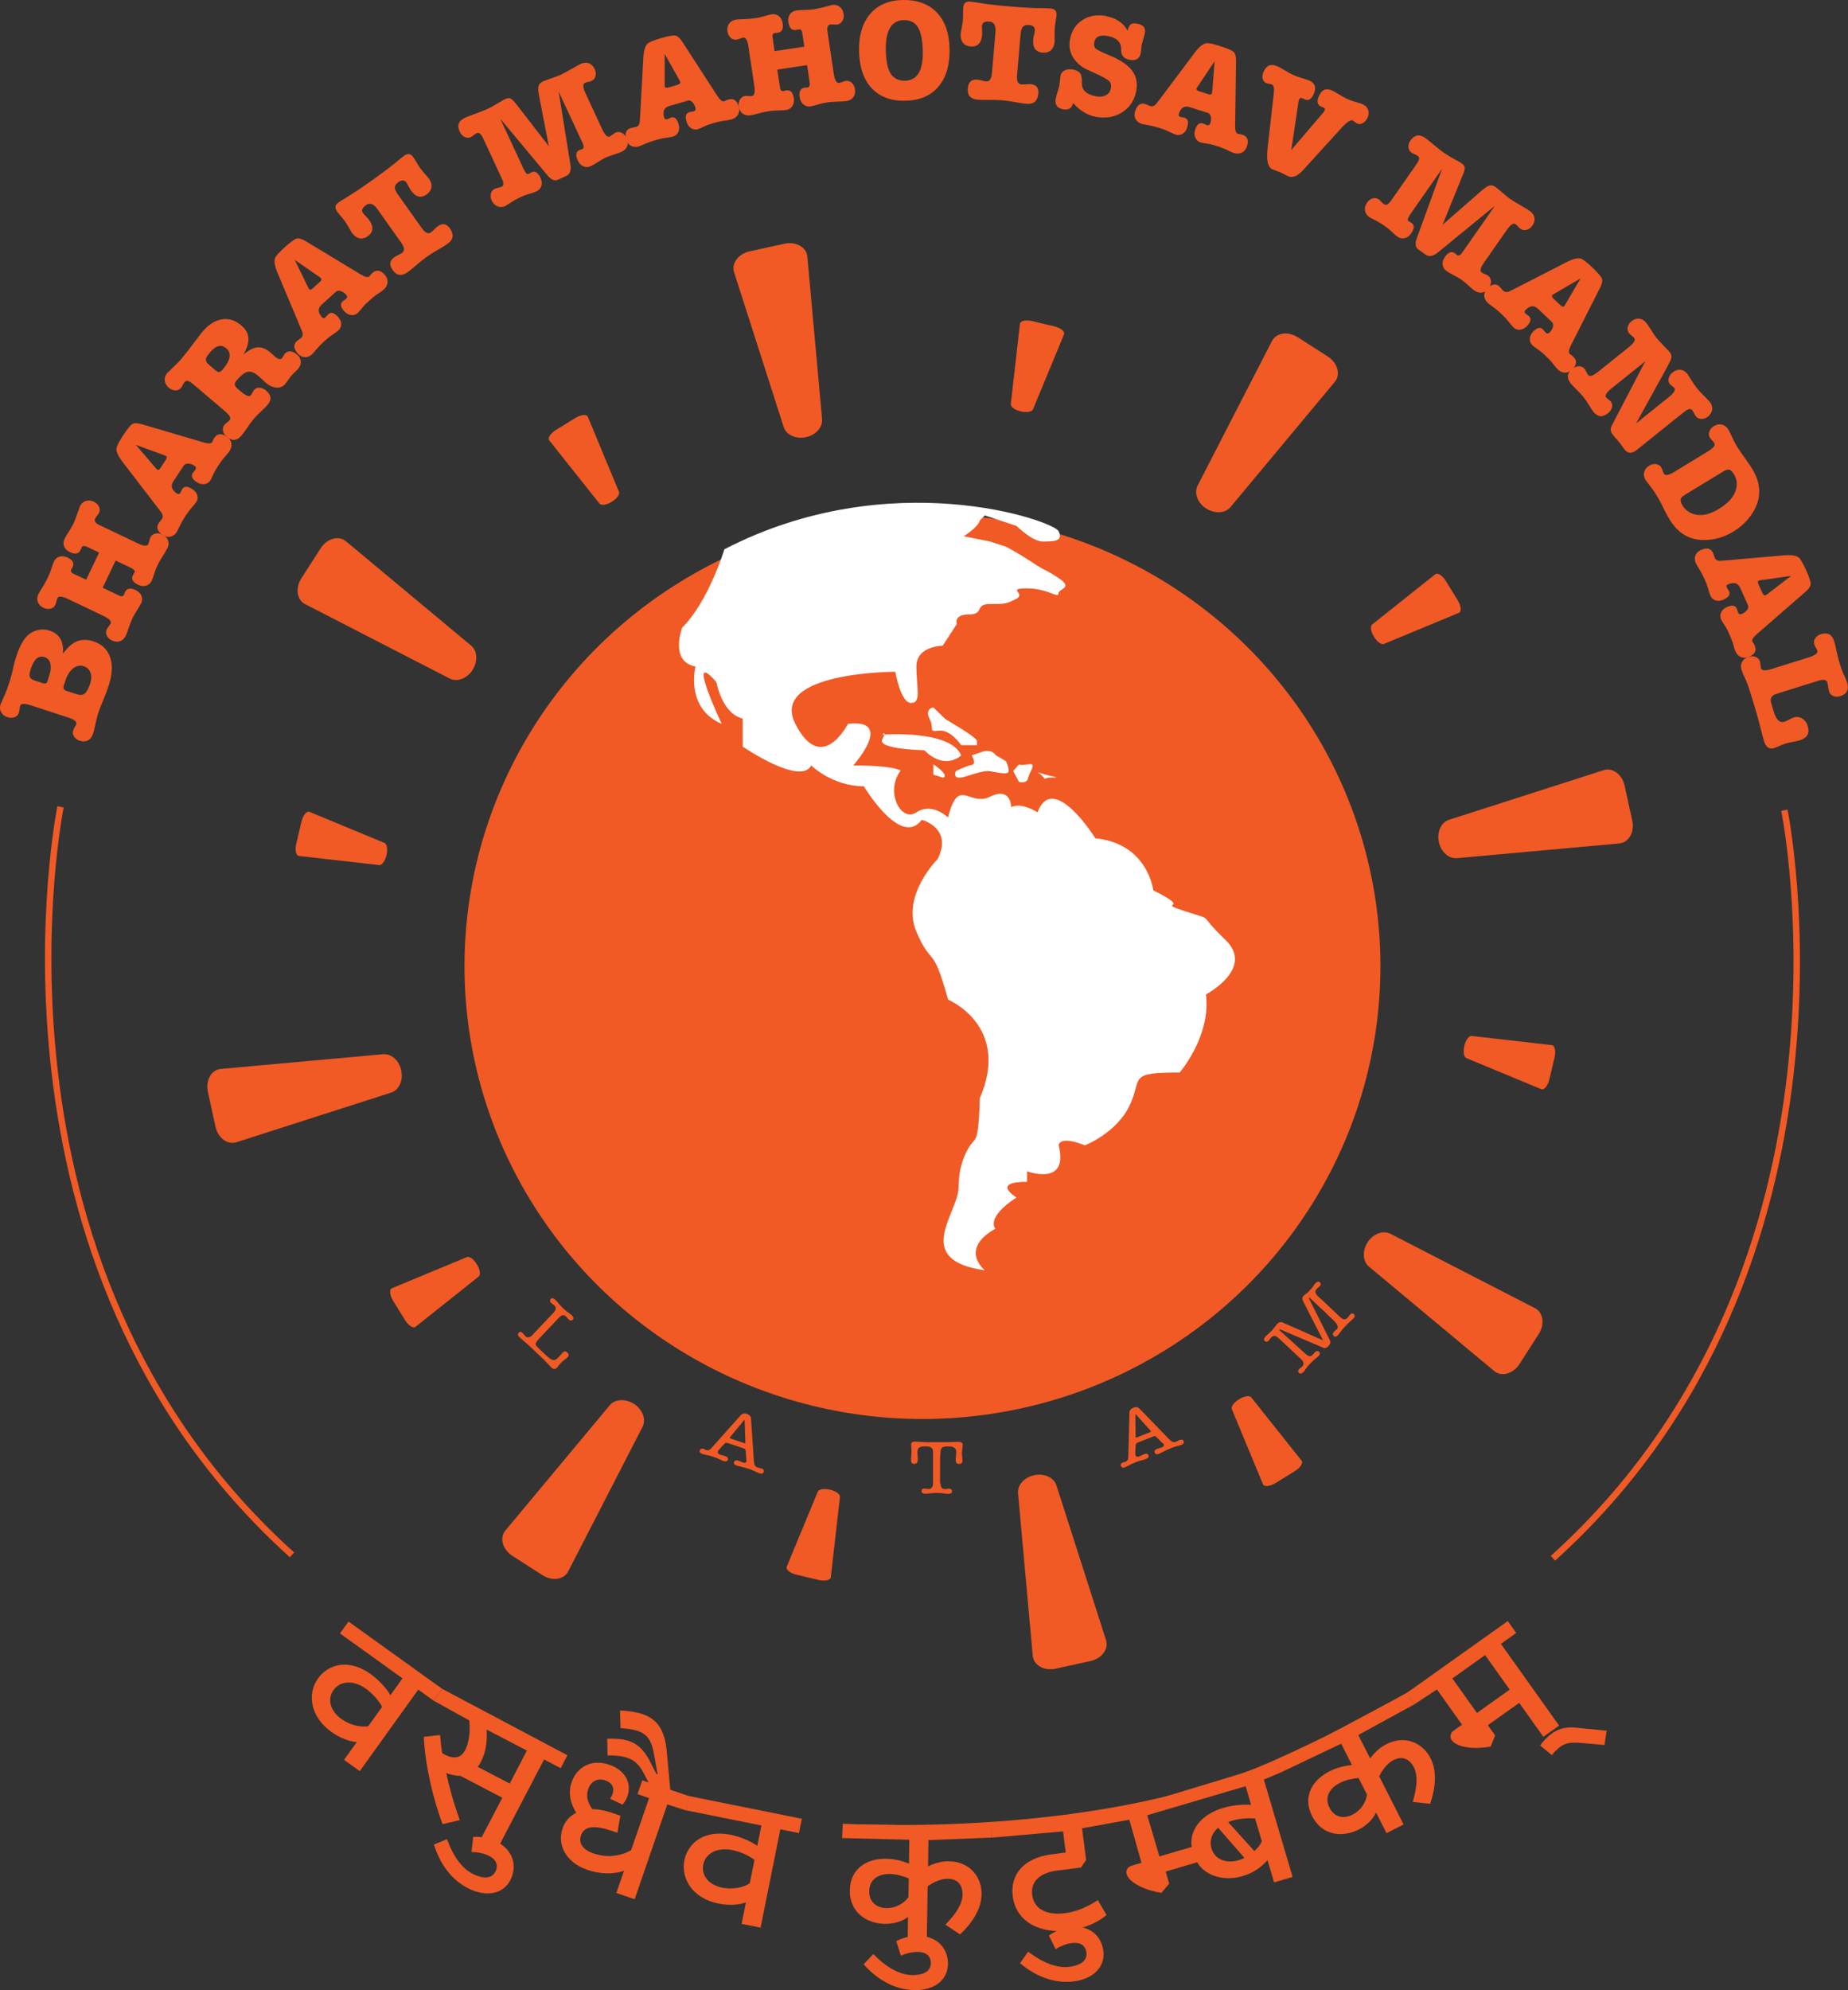 <?xml version="1.0" encoding="UTF-8"?>
<svg id="Layer_1" data-name="Layer 1" xmlns="http://www.w3.org/2000/svg" viewBox="0 0 288.48 310.55">
  <rect x="0" y="0" width="288.48" height="310.55" fill="#333333" stroke="none"/>
  <defs>
    <style>
      .cls-1 {
        fill: #f15a24;
      }

      .cls-2 {
        fill: #fff;
      }

      .cls-3 {
        fill: none;
        stroke: #f15a24;
        stroke-miterlimit: 10;
      }
    </style>
  </defs>
  <g>
    <g id="_Radial_Repeat_" data-name=" Radial Repeat ">
      <path class="cls-1" d="M161.43,230.19h0c-1.54,.34-2.63,1.56-2.51,2.83l2.3,25.36c.13,1.46,1.79,2.39,3.57,2l5.44-1.19c1.75-.38,2.87-1.88,2.43-3.25l-7.75-24.17c-.4-1.23-1.91-1.92-3.48-1.57h0Z"/>
    </g>
    <g id="_Radial_Repeat_-2" data-name=" Radial Repeat -2">
      <path class="cls-1" d="M98.96,219.06h0c-1.33-.85-2.96-.76-3.78,.22l-16.3,19.56c-.94,1.13-.42,2.96,1.11,3.94l4.69,3.01c1.51,.97,3.36,.7,4.02-.59l11.61-22.57c.59-1.15,0-2.71-1.35-3.58h0Z"/>
    </g>
    <g id="_Radial_Repeat_-3" data-name=" Radial Repeat -3">
      <path class="cls-1" d="M62.64,167.01h0c-.34-1.54-1.56-2.63-2.83-2.51l-25.36,2.3c-1.46,.13-2.39,1.79-2,3.57l1.19,5.44c.38,1.75,1.88,2.87,3.25,2.43l24.17-7.75c1.23-.4,1.92-1.91,1.57-3.48h.01Z"/>
    </g>
    <g id="_Radial_Repeat_-4" data-name=" Radial Repeat -4">
      <path class="cls-1" d="M73.77,104.53h0c.85-1.33,.76-2.96-.22-3.78l-19.56-16.3c-1.13-.94-2.96-.42-3.94,1.11l-3.01,4.69c-.97,1.51-.7,3.36,.59,4.02l22.57,11.61c1.15,.59,2.71,0,3.58-1.35h-.01Z"/>
    </g>
    <g id="_Radial_Repeat_-5" data-name=" Radial Repeat -5">
      <path class="cls-1" d="M125.82,68.22h0c1.54-.34,2.63-1.56,2.51-2.83l-2.3-25.36c-.13-1.46-1.79-2.39-3.57-2l-5.44,1.19c-1.75,.38-2.87,1.88-2.43,3.25l7.75,24.17c.4,1.23,1.91,1.92,3.48,1.57h0Z"/>
    </g>
    <g id="_Radial_Repeat_-6" data-name=" Radial Repeat -6">
      <path class="cls-1" d="M188.3,79.35h0c1.33,.85,2.96,.76,3.78-.22l16.3-19.56c.94-1.13,.42-2.96-1.11-3.94l-4.69-3.01c-1.51-.97-3.36-.7-4.02,.59l-11.61,22.57c-.59,1.15,0,2.71,1.35,3.58h0Z"/>
    </g>
    <g id="_Radial_Repeat_-7" data-name=" Radial Repeat -7">
      <path class="cls-1" d="M224.61,131.4h0c.34,1.54,1.56,2.63,2.83,2.51l25.36-2.3c1.46-.13,2.39-1.79,2-3.57l-1.19-5.44c-.38-1.75-1.88-2.87-3.25-2.43l-24.17,7.75c-1.23,.4-1.92,1.91-1.57,3.48h0Z"/>
    </g>
    <g id="_Radial_Repeat_-8" data-name=" Radial Repeat -8">
      <path class="cls-1" d="M213.48,193.87h0c-.85,1.33-.76,2.96,.22,3.78l19.56,16.3c1.13,.94,2.96,.42,3.94-1.11l3.01-4.69c.97-1.51,.7-3.36-.59-4.02l-22.57-11.61c-1.15-.59-2.71,0-3.58,1.35h0Z"/>
    </g>
  </g>
  <g>
    <g id="_Radial_Repeat_-9" data-name=" Radial Repeat -9">
      <path class="cls-1" d="M129.56,232.45h0c-.91-.22-1.74-.08-1.9,.31l-4.85,11.71c-.18,.43,.52,1.01,1.53,1.25l3.42,.81c.99,.24,1.87,.05,1.93-.41l1.43-12.53c.05-.42-.63-.93-1.56-1.15h0Z"/>
    </g>
    <g id="_Radial_Repeat_-10" data-name=" Radial Repeat -10">
      <path class="cls-1" d="M74.44,197.28h0c-.49-.8-1.17-1.29-1.56-1.12l-11.71,4.86c-.43,.18-.34,1.08,.2,1.96l1.84,2.99c.54,.87,1.29,1.36,1.65,1.07l9.87-7.85c.33-.27,.21-1.11-.29-1.91h0Z"/>
    </g>
    <g id="_Radial_Repeat_-11" data-name=" Radial Repeat -11">
      <path class="cls-1" d="M60.33,133.43h0c.22-.91,.08-1.74-.31-1.9l-11.71-4.85c-.43-.18-1.01,.52-1.25,1.53l-.81,3.42c-.24,.99-.05,1.87,.41,1.93l12.53,1.43c.42,.05,.93-.63,1.15-1.56h-.01Z"/>
    </g>
    <g id="_Radial_Repeat_-12" data-name=" Radial Repeat -12">
      <path class="cls-1" d="M95.5,78.3h0c.8-.49,1.29-1.17,1.12-1.56l-4.86-11.71c-.18-.43-1.08-.34-1.96,.2l-2.99,1.84c-.87,.54-1.36,1.29-1.07,1.65l7.85,9.87c.27,.33,1.11,.21,1.91-.29Z"/>
    </g>
    <g id="_Radial_Repeat_-13" data-name=" Radial Repeat -13">
      <path class="cls-1" d="M159.35,64.19h0c.91,.22,1.74,.08,1.9-.31l4.85-11.71c.18-.43-.52-1.01-1.53-1.25l-3.42-.81c-.99-.24-1.87-.05-1.93,.41l-1.43,12.53c-.05,.42,.63,.93,1.56,1.15h0Z"/>
    </g>
    <g id="_Radial_Repeat_-14" data-name=" Radial Repeat -14">
      <path class="cls-1" d="M214.48,99.36h0c.49,.8,1.17,1.29,1.56,1.12l11.71-4.86c.43-.18,.34-1.08-.2-1.96l-1.84-2.99c-.54-.87-1.29-1.36-1.65-1.07l-9.87,7.85c-.33,.27-.21,1.11,.29,1.91h0Z"/>
    </g>
    <g id="_Radial_Repeat_-15" data-name=" Radial Repeat -15">
      <path class="cls-1" d="M228.59,163.21h0c-.22,.91-.08,1.74,.31,1.9l11.71,4.85c.43,.18,1.01-.52,1.25-1.53l.81-3.42c.24-.99,.05-1.87-.41-1.93l-12.53-1.43c-.42-.05-.93,.63-1.15,1.56h0Z"/>
    </g>
    <g id="_Radial_Repeat_-16" data-name=" Radial Repeat -16">
      <path class="cls-1" d="M193.42,218.34h0c-.8,.49-1.29,1.17-1.12,1.56l4.86,11.71c.18,.43,1.08,.34,1.96-.2l2.99-1.84c.87-.54,1.36-1.29,1.07-1.65l-7.85-9.87c-.27-.33-1.11-.21-1.91,.29h0Z"/>
    </g>
  </g>
  <ellipse class="cls-1" cx="144" cy="150.76" rx="71.49" ry="70.66"/>
  <g>
    <path class="cls-2" d="M137.72,114.63s10.69-.81,12.32,3.25c0,0-2.47,2.44-5.75-.81,0,0-7.4-.14-6.57-1.7,.82-1.55,0-.74,0-.74Z"/>
    <path class="cls-2" d="M151.69,117.87s.82,1.36,0,1.49-2.47,.95-2.47,.95c0,0-.82,1.63,1.65,.81,1.65-.54,2.74-.81,3.29-.81,.82,0,3.29,.81,3.29,0s-.44-1.56-.44-1.56l-1.53-.88s-.63-1.09-2.21-.55"/>
    <path class="cls-2" d="M113.07,85.74s-2.47,8.12-6.57,12.18c0,0-2.06,5.28,2.06,6.09,0,0-1.65,6.5,4.1,8.94,0,0-5.75-12.18-.82-6.5,0,0,.82,4.87,4.1,5.68v4.37s9.04,6.19,10.69,2.94c0,0,3.29,3.25,8.22,3.25,0,0,5.75,9.67,9.04,5.24,0,0,4.93,1.26,2.47,6.13,0,0-5.75,5.68-3.29,11.37,2.47,5.68,2.47,1.63,4.93,10.56,0,0,9.86,4.06,4.93,15.43,0,0,0,5.68-.82,6.5s-2.47,3.25-2.47,7.31-7.4,11.37,4.1,12.99c0,0-4.1-3.25,1.65-6.5,0,0-1.65-1.63,3.29-4.87,0,0-4.1-2.44,1.65-2.44v-1.64s6.57,2.45,4.93-4.05c0,0,0-1.63,4.1,0,0,0,4.93-1.91,6.98-6.23s-.41-5.14,7.81-5.14c0,0,4.93-5.68,4.1-12.18,0,0,7.71-4.06,3.03-8.53-4.67-4.46-1.39-2.85-6.32-4.46-4.93-1.63,1.65,0-4.93-3.25,0,0-.82-7.31-9.04-8.12,0,0-6.57-10.56-9.04-4.06,0,0-2.47-1.63-4.1-.81,0,0,0-3.25-3.29-1.63-3.29,1.63-4.93-3.25-6.57,3.25,0,0-2.47-2.44-4.93-.81-2.46,1.63-4.93-3.25-2.47-6.5,0,0-.82-.81-7.4-.81,0,0,6.57-7.31-.82-6.5,0,0-4.1,8.12-8.22,0-4.1-8.12,15.61-8.12,15.61-8.12,0,0,.82,4.87,2.47,4.87s.82-2.44,.82-5.68,4.1-3.25,4.1-3.25l2.21-3.38s-.58-1.5,1.89-1.5,.82-1.63,3.29-1.63,2.47,0,4.1-.81c1.65-.81-1.65-1.63,1.65-1.63s4.93,1.63,4.93,.81,2.47-.81,0-2.44c-2.47-1.63-1.65-.81-4.1-2.44-2.47-1.63-4.1-2.44-4.1-2.44l-2.47-.81-4.1-.81c2.47-1.63,2.47-2.44,2.47-2.44l.82-.81,4.93,1.63s2.47,2.44,4.1,2.44,3.29,0,2.47-1.63c-.82-1.63-26.3-10.56-52.18,2.85l.02,.04Z"/>
    <path class="cls-2" d="M145.7,119.26c2.71,1.86,1.53,2.09,1.53,2.09l-1.53-.47v-1.62Z"/>
    <path class="cls-2" d="M159.07,119.26l-.91,1.05,.91,1.7s1.24,.38,1.45-.66,1.44-2.32,0-2.09-1.45,0-1.45,0Z"/>
    <path class="cls-2" d="M161.96,120.51c1.44,.91,.74,1.15,1.44,.91s2.77,.13,.32-.41"/>
    <path class="cls-2" d="M145.7,110.38s-1.4,.18-.58,1.81-.35,2.01,1.47,1.82,3.46,2.27,3.46,2.27h2.45v-.68s.02-.37-2.45-1.89l-2.47-1.51-1.88-1.81h0Z"/>
  </g>
  <g>
    <path class="cls-1" d="M7.72,98.39c1.56,.51,2.26,1.7,2.1,3.58l.39-.46c.8-.96,1.62-1.5,2.46-1.62,.64-.09,1.26-.04,1.85,.16,1.35,.44,2.23,1.26,2.66,2.48,.43,1.21,.36,2.69-.21,4.44-.18,.55-.39,1.13-.63,1.72l-.6,1.48c-.16,.39-.31,.82-.46,1.28-.11,.34-.24,.85-.38,1.52-.14,.68-.26,1.16-.35,1.44l-.06,.17c-.15,.45-.41,.77-.78,.96-.37,.18-.79,.2-1.26,.05-.4-.13-.69-.35-.89-.66s-.24-.62-.14-.95c.04-.13,.12-.29,.24-.5,.12-.2,.2-.36,.24-.48,.12-.38-.3-.73-1.26-1.04l-5.89-1.92c-.95-.31-1.49-.27-1.61,.11-.04,.11-.07,.29-.09,.52-.02,.24-.05,.42-.1,.55-.11,.33-.33,.56-.67,.69-.34,.13-.71,.13-1.11,0-.47-.15-.8-.41-1-.79-.2-.37-.23-.78-.08-1.24l.03-.08s.04-.06,.05-.08l.64-1.46c.18-.41,.39-.97,.62-1.68,.18-.55,.31-1,.39-1.33l.34-1.49c.08-.33,.22-.81,.42-1.44,.3-.94,.68-1.75,1.12-2.43,.44-.69,1.04-1.17,1.78-1.44,.74-.28,1.49-.29,2.24-.05h0Zm-1.09,8.2c.28,.09,.48,.09,.59,0,.08-.05,.17-.22,.26-.5l.21-.66c.24-.74,.3-1.37,.17-1.89s-.42-.85-.87-1c-.95-.31-1.67,.27-2.15,1.75-.18,.54-.25,.92-.23,1.15,.04,.34,.3,.59,.77,.74,0,0,1.25,.41,1.25,.41Zm6.45-2.63c-.58-.19-1.13-.08-1.66,.33-.52,.41-.93,1.05-1.21,1.91l-.21,.64c-.1,.31-.12,.53-.06,.66,.06,.13,.22,.24,.47,.32l1.55,.5c.54,.18,.96,.14,1.27-.1s.59-.78,.86-1.6c.2-.62,.21-1.18,.03-1.67-.19-.49-.53-.82-1.04-.99h0Z"/>
    <path class="cls-1" d="M12.04,89.79l1.41,.67,2.02-4.24-1.41-.67c-.42-.2-.65-.3-.7-.31-.3-.09-.5-.03-.61,.18-.04,.09-.08,.18-.1,.25l-.09,.18c-.28,.59-.83,.69-1.66,.3-.44-.21-.74-.51-.89-.88-.15-.38-.13-.77,.06-1.17,.13-.27,.35-.66,.68-1.16,.32-.51,.55-.89,.68-1.16,.17-.35,.35-.8,.54-1.35,.34-.96,.51-1.43,.5-1.42,.21-.43,.51-.71,.91-.84s.82-.09,1.27,.12c.38,.18,.64,.43,.8,.77,.16,.33,.16,.65,.01,.96-.06,.12-.16,.28-.31,.46-.15,.19-.25,.33-.3,.44-.13,.27-.04,.52,.25,.77,.12,.09,.4,.24,.83,.44l5.59,2.66c.92,.44,1.46,.47,1.63,.11,.05-.11,.1-.28,.16-.52s.11-.41,.16-.52c.15-.31,.4-.51,.76-.6s.73-.05,1.1,.13c.44,.21,.74,.51,.89,.91s.12,.81-.08,1.24c0,.01-.02,.04-.04,.08-.03,.02-.05,.04-.06,.07-.13,.27-.35,.66-.68,1.16-.32,.51-.55,.9-.69,1.18-.25,.52-.43,.98-.55,1.37-.18,.59-.33,1-.44,1.23-.19,.39-.48,.64-.87,.76-.39,.12-.81,.07-1.26-.14-.82-.39-1.09-.88-.81-1.48,.04-.08,.07-.14,.11-.17,.02-.04,.04-.09,.07-.14,.04-.05,.06-.08,.07-.09,.1-.22,.02-.41-.26-.6-.14-.08-.37-.2-.68-.35l-2-.95-2.02,4.24,2,.95c.46,.22,.69,.33,.71,.34,.3,.09,.51,.03,.62-.2,0-.01,.02-.05,.03-.11,.03-.05,.04-.09,.06-.12,0-.05,.03-.11,.07-.19,.28-.59,.83-.69,1.66-.3,.44,.21,.75,.51,.9,.89,.16,.38,.14,.77-.04,1.16-.12,.24-.32,.59-.62,1.05s-.51,.82-.63,1.07c-.28,.58-.49,1.1-.64,1.55-.23,.68-.4,1.16-.52,1.41-.21,.43-.5,.71-.9,.85-.39,.13-.81,.1-1.26-.12-.38-.18-.64-.44-.8-.78-.15-.34-.16-.66,0-.97,.05-.11,.15-.25,.3-.44s.25-.33,.3-.44c.17-.36-.2-.76-1.11-1.2l-5.59-2.66c-.9-.43-1.44-.46-1.61-.1-.05,.11-.1,.28-.16,.51-.05,.23-.11,.41-.17,.53-.15,.31-.4,.51-.75,.59-.36,.09-.72,.04-1.1-.14-.44-.21-.74-.52-.88-.91-.14-.4-.11-.81,.1-1.24,.06-.13,.31-.55,.74-1.23,.28-.46,.54-.93,.77-1.42,.2-.42,.36-.82,.48-1.21,.18-.58,.32-.98,.43-1.21,.19-.4,.48-.66,.88-.77,.39-.11,.81-.06,1.25,.15,.81,.38,1.07,.87,.79,1.47l-.09,.18s-.08,.12-.13,.21c-.11,.23-.03,.43,.23,.61,.01,0,.24,.12,.69,.33h0Z"/>
    <path class="cls-1" d="M28.69,72.63l-1.63,2.49c-.46,.71-.27,1.35,.58,1.9,.2,.13,.37,.09,.51-.12,.04-.06,.09-.16,.16-.3,.06-.14,.11-.24,.16-.3,.3-.46,.82-.45,1.56,.03,.4,.26,.66,.58,.77,.95,.11,.38,.05,.74-.18,1.09-.11,.17-.41,.53-.89,1.08-.21,.24-.47,.59-.78,1.07-.33,.51-.58,.92-.73,1.24-.34,.72-.56,1.14-.64,1.27-.25,.39-.58,.62-.97,.71-.4,.09-.79,0-1.18-.25-.87-.57-1.1-1.19-.66-1.85,.05-.07,.14-.19,.26-.34,.12-.15,.21-.26,.26-.34,.15-.24,.15-.52-.01-.84-.05-.09-.22-.32-.52-.71l-5.67-7.39c-.64-.85-.95-1.52-.91-2.04,.04-.36,.37-1.01,.98-1.95,.68-1.05,1.18-1.67,1.49-1.86s.82-.18,1.54,.04l9.54,2.81c.76,.23,1.22,.22,1.38-.03,.05-.07,.12-.22,.2-.43l.13-.21c.46-.7,1.1-.78,1.92-.24,.41,.27,.66,.61,.75,1.02,.09,.41,0,.82-.26,1.22-.11,.18-.28,.39-.51,.66-.29,.31-.47,.52-.55,.63-.2,.26-.45,.61-.73,1.04-.31,.48-.5,.8-.59,.98-.32,.7-.53,1.13-.63,1.3-.22,.34-.53,.53-.93,.58s-.79-.05-1.18-.3c-.74-.48-.95-.96-.64-1.43,.04-.06,.11-.15,.21-.26s.17-.2,.21-.26c.15-.24,.1-.44-.16-.61-.34-.22-.66-.33-.98-.34-.31,0-.54,.09-.68,.3h0Zm-3.05-1.6l-4.43-1.61,3.23,3.77s.07,.07,.12,.1c.15,.1,.33,0,.53-.32l.76-1.16c.21-.32,.23-.54,.06-.66,.01,0-.08-.03-.27-.12h0Z"/>
    <path class="cls-1" d="M38.76,53.28c-.05,.52-.3,1.2-.74,2.04,.83-.7,1.56-1.08,2.2-1.12,.64-.05,1.3,.22,1.98,.8,.21,.17,.4,.35,.58,.52l.2,.17c.47,.4,.81,.46,1.05,.18,.06-.07,.13-.19,.23-.35,.09-.17,.17-.28,.23-.35,.21-.25,.49-.36,.83-.34,.34,.03,.68,.18,1.02,.47,.38,.32,.58,.68,.61,1.09s-.1,.8-.41,1.16c-.11,.13-.28,.31-.54,.54-.25,.24-.43,.42-.53,.54-.12,.14-.27,.35-.47,.64s-.36,.5-.47,.64c-.36,.42-.82,.61-1.38,.57s-1.13-.3-1.7-.78c-.06-.05-.09-.09-.1-.12l-.96-.87-.12-.1c-.59-.5-1.13-.7-1.61-.59s-1.06,.55-1.72,1.34c-.27,.32-.35,.59-.25,.81,.07,.15,.25,.36,.56,.62l.39,.33c.77,.66,1.28,.84,1.52,.56,.07-.08,.15-.22,.25-.42s.19-.34,.27-.43c.2-.24,.48-.35,.84-.33s.69,.16,1.01,.43c.83,.7,.91,1.46,.23,2.25-.23,.27-.57,.62-1.03,1.04-.45,.42-.82,.8-1.11,1.14-.31,.36-.64,.81-.99,1.33-.35,.53-.66,.95-.94,1.28-.7,.83-1.47,.89-2.3,.19-.32-.27-.51-.58-.58-.94-.07-.36,0-.67,.23-.93,.09-.1,.23-.23,.42-.38s.33-.26,.39-.34c.26-.31,0-.79-.77-1.44l-4.72-4.01c-.36-.31-.61-.5-.73-.56-.34-.19-.61-.18-.81,.05-.08,.09-.17,.24-.28,.45s-.21,.37-.29,.47c-.22,.26-.52,.39-.88,.38-.37,0-.71-.15-1.03-.42-.36-.31-.57-.68-.62-1.1s.07-.81,.37-1.17c.06-.07,.11-.11,.15-.14l1.15-1.11c.32-.31,.65-.66,.98-1.05,.57-.67,1.25-1.55,2.06-2.63,.53-.72,.94-1.25,1.22-1.58,.92-1.08,1.91-1.71,2.99-1.88,1.08-.17,2.08,.14,3.01,.93,.85,.72,1.23,1.55,1.12,2.48v.04Zm-5.92,1.64c-.39,.45-.61,.77-.67,.96-.1,.35,.04,.68,.41,1l1.02,.87c.26,.22,.47,.32,.62,.31,.15-.02,.33-.15,.53-.38,1.25-1.48,1.44-2.59,.57-3.33-.77-.66-1.6-.46-2.49,.58h.01Z"/>
    <path class="cls-1" d="M52.42,45.54l-2.21,2c-.63,.57-.61,1.23,.07,1.98,.16,.18,.33,.18,.52,0,.06-.05,.13-.13,.23-.25s.17-.2,.23-.25c.41-.37,.91-.23,1.5,.42,.32,.35,.49,.73,.5,1.12s-.14,.73-.45,1.01c-.16,.14-.53,.41-1.13,.81-.26,.18-.6,.46-1.02,.84-.45,.41-.79,.75-1.02,1.01-.52,.61-.83,.96-.94,1.06-.34,.31-.72,.46-1.12,.44s-.76-.19-1.07-.54c-.7-.77-.76-1.43-.17-1.96,.07-.06,.18-.15,.34-.26,.16-.11,.27-.2,.34-.26,.21-.19,.28-.46,.2-.81-.03-.1-.13-.37-.32-.82l-3.61-8.59c-.4-.98-.53-1.72-.36-2.2,.13-.34,.61-.89,1.44-1.64,.93-.84,1.57-1.31,1.92-1.42,.35-.1,.84,.04,1.48,.43l8.52,5.15c.68,.41,1.12,.52,1.35,.32,.07-.06,.17-.18,.3-.36l.18-.17c.62-.56,1.26-.48,1.92,.25,.33,.36,.48,.76,.46,1.18-.02,.42-.21,.79-.56,1.11-.16,.14-.37,.31-.66,.51-.36,.22-.59,.38-.69,.47-.26,.2-.59,.47-.98,.82-.42,.38-.69,.65-.82,.8-.48,.6-.8,.96-.94,1.09-.3,.27-.65,.38-1.05,.33-.4-.05-.75-.25-1.06-.59-.59-.65-.67-1.17-.25-1.55,.06-.05,.15-.12,.27-.2,.13-.08,.22-.15,.27-.2,.21-.19,.21-.4,0-.63-.27-.3-.56-.49-.86-.58s-.55-.05-.73,.12h-.02Zm-2.54-2.31l-3.87-2.68,2.17,4.46s.05,.09,.09,.13c.12,.13,.32,.07,.59-.18l1.03-.93c.29-.26,.36-.47,.22-.62,0,0-.07-.05-.23-.19h0Z"/>
    <path class="cls-1" d="M62.8,39.42c.41-.29,.35-.82-.18-1.57l-3.73-5.25c-.58-.81-1.17-1.01-1.76-.59-.6,.42-.75,.84-.45,1.26,.09,.12,.24,.29,.46,.51s.37,.39,.46,.51c.77,1.08,.7,1.95-.21,2.59-.43,.3-.86,.4-1.29,.3-.44-.1-.82-.38-1.15-.84-.11-.16-.29-.46-.54-.91-.19-.34-.38-.65-.57-.91-.1-.15-.33-.43-.69-.85-.24-.29-.43-.52-.55-.7-.38-.53-.3-.99,.23-1.37,.28-.2,.65-.43,1.1-.7,1.03-.61,2.42-1.53,4.17-2.78,1.76-1.25,3.1-2.27,4.01-3.04,.4-.34,.73-.6,1-.79,.55-.39,1.01-.32,1.39,.22,.13,.18,.31,.46,.53,.84,.22,.38,.4,.66,.53,.84,.14,.19,.36,.47,.68,.84,.41,.48,.64,.75,.7,.82,.33,.46,.46,.92,.4,1.36s-.3,.81-.71,1.11c-.91,.65-1.74,.45-2.48-.6-.1-.15-.22-.35-.36-.62s-.25-.46-.33-.59c-.31-.44-.73-.47-1.27-.09-.35,.25-.54,.52-.55,.81-.02,.29,.14,.65,.46,1.1l3.73,5.25c.54,.75,1.01,.98,1.42,.69,.13-.09,.32-.26,.55-.48,.23-.23,.41-.39,.55-.49,.73-.52,1.35-.41,1.87,.32,.68,.96,.57,1.76-.34,2.41-.35,.25-.79,.52-1.31,.82-.78,.45-1.43,.85-1.96,1.23s-1.13,.86-1.8,1.44c-.44,.39-.84,.71-1.21,.97-.91,.65-1.68,.53-2.31-.36-.57-.8-.48-1.47,.26-1.99,.13-.1,.35-.21,.64-.36,.29-.14,.5-.26,.64-.36h-.03Z"/>
    <path class="cls-1" d="M80.55,16.2l5.13,6.62-1.54-7.92c-.13-.66-.15-1.15-.07-1.46,.08-.31,.29-.54,.62-.7,.3-.14,.77-.31,1.41-.53,.64-.22,1.12-.4,1.43-.54,.32-.15,1.1-.58,2.34-1.28,.35-.2,.62-.34,.79-.42,.45-.21,.87-.24,1.26-.1,.39,.14,.7,.44,.91,.9,.18,.38,.22,.75,.13,1.1-.09,.35-.29,.6-.6,.75-.12,.06-.3,.11-.54,.17-.24,.05-.41,.1-.5,.15-.37,.17-.34,.71,.08,1.61l2.61,5.62c.43,.92,.82,1.3,1.17,1.13,.11-.05,.26-.15,.45-.3s.35-.25,.45-.3c.31-.14,.63-.14,.97,.02,.34,.16,.59,.42,.77,.8,.21,.46,.25,.88,.1,1.27-.15,.39-.44,.69-.89,.9-.26,.12-.71,.28-1.35,.48-.43,.13-.85,.3-1.25,.48-.26,.12-.62,.33-1.09,.63-.47,.3-.83,.51-1.09,.63-.41,.19-.8,.21-1.17,.05-.38-.15-.67-.45-.88-.9-.39-.84-.31-1.39,.25-1.64,.08-.04,.15-.06,.19-.06,.04-.02,.09-.04,.14-.07,.06-.01,.1-.02,.11-.03,.22-.1,.28-.31,.18-.62-.05-.14-.15-.38-.3-.7l-3.56-7.65,1.82,11.29c.16,.98-.04,1.6-.59,1.85l-1.3,.6c-.54,.25-1.09,.04-1.65-.64l-7.4-8.87,3.56,7.65c.3,.64,.52,.97,.68,.99,.06,.02,.14,0,.25-.04,.03-.01,.06-.04,.11-.08,.04-.02,.08-.04,.12-.06,.03-.03,.09-.07,.17-.1,.54-.25,1,.04,1.39,.86,.21,.46,.26,.88,.14,1.27-.12,.38-.38,.67-.79,.86-.19,.09-.44,.18-.76,.28-.4,.12-.66,.2-.76,.23-.3,.1-.63,.24-.99,.41-.46,.21-.84,.41-1.13,.6l-1.18,.75c-.42,.2-.83,.21-1.23,.06-.4-.16-.7-.45-.91-.89-.18-.39-.23-.76-.13-1.11s.3-.6,.63-.75c.11-.05,.28-.1,.51-.15,.23-.05,.4-.1,.51-.15,.27-.13,.36-.38,.26-.76-.04-.15-.15-.44-.36-.87l-2.61-5.62c-.2-.43-.34-.7-.43-.81-.23-.32-.48-.42-.75-.29-.11,.05-.26,.15-.44,.29-.19,.15-.34,.25-.46,.3-.31,.14-.63,.14-.96-.02s-.58-.43-.76-.81c-.46-.99-.19-1.71,.81-2.18,.32-.15,.88-.37,1.67-.65,.79-.28,1.37-.51,1.75-.69,.61-.28,1.23-.62,1.85-1.01,.42-.26,.76-.45,1.02-.57,.34-.16,.61-.19,.82-.09s.5,.38,.86,.83h0Z"/>
    <path class="cls-1" d="M107.34,15.71l-2.86,.83c-.82,.24-1.08,.84-.8,1.82,.07,.23,.22,.31,.47,.24,.07-.02,.18-.06,.31-.13,.14-.06,.24-.11,.31-.13,.53-.15,.92,.19,1.16,1.04,.13,.46,.12,.87-.04,1.22-.16,.36-.44,.59-.84,.71-.2,.06-.66,.14-1.38,.24-.31,.04-.74,.15-1.29,.3-.59,.17-1.04,.33-1.36,.46-.73,.32-1.17,.5-1.31,.54-.44,.13-.84,.1-1.2-.09s-.6-.51-.73-.95c-.29-1-.06-1.61,.7-1.83,.09-.02,.23-.05,.42-.09s.33-.06,.42-.09c.27-.08,.45-.29,.53-.65,.02-.1,.04-.39,.07-.88l.51-9.3c.06-1.06,.28-1.77,.63-2.14,.27-.25,.94-.53,2.01-.84,1.2-.35,1.98-.5,2.34-.44s.74,.4,1.14,1.03l5.41,8.35c.43,.67,.79,.96,1.07,.88,.09-.02,.23-.09,.43-.2l.24-.07c.8-.23,1.34,.12,1.62,1.07,.14,.47,.1,.89-.1,1.26s-.53,.62-.99,.75c-.2,.06-.47,.11-.81,.17-.42,.05-.7,.09-.83,.12-.32,.06-.74,.17-1.24,.31-.54,.16-.91,.28-1.08,.36-.7,.33-1.14,.52-1.32,.57-.39,.11-.75,.06-1.08-.16-.34-.22-.57-.55-.7-1-.25-.84-.1-1.35,.45-1.5,.07-.02,.18-.04,.33-.06,.15-.02,.26-.04,.33-.06,.27-.08,.36-.27,.28-.57-.11-.39-.29-.69-.52-.9s-.47-.28-.71-.21v.02Zm-1.27-3.19l-2.31-4.1v4.96s0,.1,.02,.16c.05,.17,.25,.21,.61,.1l1.33-.39c.37-.11,.53-.26,.47-.46,0,.01-.04-.07-.12-.27Z"/>
    <path class="cls-1" d="M120.68,6.43l.23,1.55,4.65-.7-.23-1.55c-.07-.46-.11-.71-.13-.75-.09-.3-.25-.44-.49-.4-.1,.02-.19,.04-.26,.06l-.2,.03c-.65,.1-1.04-.3-1.18-1.2-.07-.49,0-.9,.23-1.23,.23-.34,.56-.54,1.01-.6,.29-.04,.74-.07,1.34-.09,.6-.01,1.05-.04,1.34-.09,.38-.06,.86-.16,1.42-.3,.99-.25,1.47-.38,1.46-.38,.47-.07,.87,.02,1.21,.28s.54,.63,.61,1.12c.06,.41,0,.78-.19,1.09s-.45,.5-.79,.55c-.13,.02-.32,.02-.55,0-.24-.02-.41-.02-.53,0-.29,.04-.46,.26-.49,.64,0,.15,.02,.46,.1,.94l.92,6.13c.15,1,.42,1.47,.82,1.41,.12-.02,.29-.07,.52-.16,.23-.09,.4-.14,.52-.16,.34-.05,.65,.05,.93,.29s.45,.57,.51,.99c.07,.49,0,.9-.25,1.25s-.6,.55-1.07,.62c0,0-.04,0-.09,.01-.03-.01-.06-.01-.09,0-.3,.04-.74,.07-1.34,.09-.6,.01-1.06,.05-1.37,.09-.58,.09-1.06,.19-1.45,.31-.59,.18-1.01,.29-1.26,.33-.43,.06-.8-.03-1.12-.3s-.51-.64-.59-1.12c-.13-.9,.12-1.4,.77-1.5,.09-.01,.16-.02,.2,0,.04,0,.1-.01,.15-.02h.11c.24-.04,.35-.22,.35-.55,0-.16-.04-.42-.09-.76l-.33-2.19-4.65,.7,.33,2.19c.08,.5,.11,.76,.12,.77,.09,.3,.26,.44,.51,.4,.01,0,.05-.02,.11-.04,.06,0,.1-.02,.13-.02,.04-.02,.11-.04,.2-.05,.65-.1,1.04,.3,1.18,1.2,.07,.49,0,.9-.23,1.25s-.55,.55-.98,.61c-.27,.04-.67,.06-1.22,.07s-.96,.03-1.24,.07c-.63,.09-1.18,.21-1.65,.34-.7,.19-1.18,.31-1.46,.35-.47,.07-.87-.02-1.21-.27-.33-.25-.54-.62-.61-1.11-.06-.41,0-.78,.2-1.09,.19-.32,.46-.5,.8-.55,.12-.02,.29-.02,.53,0s.41,.02,.53,0c.4-.06,.52-.59,.37-1.59l-.92-6.13c-.15-.99-.42-1.45-.82-1.39-.12,.02-.29,.07-.51,.16s-.4,.14-.53,.16c-.34,.05-.64-.05-.91-.29-.27-.25-.44-.58-.5-.99-.07-.49,.02-.9,.27-1.24,.25-.34,.61-.54,1.08-.61,.15-.02,.63-.05,1.44-.08,.54-.02,1.08-.07,1.61-.15,.46-.07,.88-.16,1.27-.28,.58-.18,.99-.28,1.24-.32,.44-.07,.82,.03,1.13,.29s.5,.64,.58,1.12c.13,.88-.12,1.38-.77,1.47l-.2,.03c-.06,0-.14,0-.25,.01-.25,.04-.38,.21-.37,.53,0,.01,.04,.27,.11,.75h-.02Z"/>
    <path class="cls-1" d="M141.41,15.72c-2.27,.06-4.04-.58-5.31-1.93-1.27-1.34-1.94-3.27-2-5.79-.06-2.43,.51-4.36,1.7-5.78S138.67,.06,140.84,0c2.27-.06,4.05,.58,5.35,1.9,1.3,1.33,1.98,3.2,2.04,5.63,.06,2.52-.5,4.5-1.7,5.94-1.19,1.44-2.9,2.19-5.12,2.24h0Zm-.34-12.58c-1.94,.05-2.87,1.65-2.79,4.81,.04,1.51,.25,2.62,.64,3.34,.48,.9,1.27,1.33,2.36,1.31,1.92-.05,2.85-1.61,2.77-4.68-.04-1.7-.3-2.93-.77-3.68-.47-.76-1.21-1.12-2.21-1.1Z"/>
    <path class="cls-1" d="M153.97,12.7c.51,.04,.8-.4,.88-1.32l.55-6.42c.08-1-.24-1.52-.96-1.59-.73-.06-1.11,.16-1.16,.66,0,.15,0,.38,.02,.69s.03,.54,.02,.69c-.11,1.32-.73,1.94-1.84,1.84-.52-.04-.92-.25-1.18-.61-.27-.36-.38-.82-.33-1.39,.02-.19,.08-.54,.18-1.04,.08-.38,.13-.74,.16-1.06,.02-.18,.02-.54,.03-1.1,0-.37,0-.67,.03-.9,.06-.65,.41-.95,1.06-.9,.34,.03,.77,.09,1.29,.18,1.18,.21,2.84,.4,4.98,.58,2.15,.18,3.83,.27,5.03,.27,.52,0,.95,.01,1.28,.04,.67,.06,.97,.41,.92,1.07-.02,.22-.07,.55-.14,.99-.08,.44-.12,.76-.14,.99-.02,.24-.03,.6-.02,1.08v1.08c-.05,.56-.24,1-.57,1.3s-.75,.43-1.26,.39c-1.12-.09-1.62-.78-1.51-2.06,.02-.18,.06-.41,.13-.71,.07-.29,.11-.51,.12-.66,.04-.54-.26-.83-.91-.89-.43-.04-.74,.05-.94,.26-.2,.21-.32,.59-.37,1.14l-.55,6.42c-.08,.92,.13,1.4,.64,1.45,.16,.01,.41,0,.73-.02,.32-.02,.57-.03,.73-.02,.89,.08,1.3,.56,1.22,1.45-.1,1.17-.71,1.71-1.82,1.62-.43-.04-.94-.11-1.53-.22-.88-.17-1.65-.28-2.28-.33-.65-.06-1.42-.08-2.31-.06-.58,0-1.1,0-1.54-.04-1.12-.09-1.63-.68-1.53-1.77,.08-.98,.58-1.43,1.48-1.35,.16,.01,.4,.06,.72,.14,.32,.08,.55,.13,.72,.14h-.03Z"/>
    <path class="cls-1" d="M172.73,2.54c1.52,.29,2.62,1.04,3.3,2.25,.11-.51,.28-.84,.5-1,.22-.15,.56-.19,1.01-.1,.94,.18,1.33,.67,1.18,1.46-.04,.22-.13,.54-.25,.95-.13,.42-.21,.73-.25,.95-.03,.13-.05,.32-.07,.58-.02,.25-.04,.45-.07,.58l-.02,.11c-.17,.86-.75,1.2-1.74,1.01-.83-.16-1.26-.61-1.29-1.34l-.02-.48c-.04-.99-.72-1.62-2.05-1.88-1.26-.24-1.97,.08-2.14,.95-.09,.45,0,.79,.23,1,.24,.21,.89,.54,1.94,.97,1.77,.72,3.01,1.53,3.7,2.42s.92,1.97,.68,3.23c-.29,1.48-1.02,2.59-2.22,3.34-1.19,.75-2.57,.97-4.14,.67-1.3-.25-2.46-.96-3.49-2.13-.2,.81-.72,1.14-1.55,.98-.95-.18-1.34-.74-1.16-1.68,.06-.31,.15-.63,.26-.98,.15-.46,.25-.81,.3-1.06,.03-.16,.06-.41,.09-.76,.03-.34,.06-.6,.09-.76,.07-.38,.29-.66,.65-.84s.79-.22,1.29-.13c.56,.11,.93,.31,1.13,.59s.28,.77,.26,1.45c-.05,1.13,.68,1.84,2.19,2.13,.62,.12,1.13,.07,1.56-.16,.42-.22,.68-.57,.77-1.04,.1-.51,0-.91-.27-1.18-.28-.27-1-.67-2.16-1.2l-1.38-.63c-.6-.28-1.13-.68-1.59-1.2-.9-.99-1.22-2.16-.97-3.49,.26-1.35,.92-2.35,1.98-3.02s2.31-.86,3.75-.59l-.03,.03Z"/>
    <path class="cls-1" d="M188.53,17.61l-2.84-.9c-.81-.26-1.37,.1-1.67,1.07-.07,.23,0,.38,.25,.46,.07,.02,.18,.05,.33,.07,.15,.02,.26,.05,.33,.07,.53,.17,.66,.67,.39,1.51-.14,.46-.38,.79-.71,.99-.33,.21-.7,.25-1.09,.12-.2-.06-.62-.25-1.28-.57-.29-.14-.7-.29-1.24-.46-.58-.18-1.04-.31-1.39-.37-.79-.14-1.25-.23-1.39-.27-.44-.14-.76-.39-.95-.75s-.22-.76-.08-1.2c.31-1,.85-1.37,1.6-1.14,.09,.03,.22,.08,.4,.16s.31,.13,.4,.16c.27,.08,.54,0,.8-.24,.07-.07,.25-.3,.55-.69l5.59-7.45c.64-.85,1.21-1.32,1.72-1.43,.36-.06,1.08,.08,2.14,.42,1.19,.38,1.92,.69,2.19,.94s.39,.74,.37,1.49l-.14,9.95c-.02,.79,.12,1.23,.4,1.32,.08,.03,.24,.05,.47,.08l.24,.07c.8,.25,1.05,.85,.75,1.78-.15,.47-.41,.8-.78,1s-.79,.22-1.24,.08c-.2-.06-.46-.17-.77-.31-.38-.2-.63-.32-.76-.36-.3-.13-.71-.27-1.2-.43-.54-.17-.91-.27-1.1-.3-.76-.12-1.23-.2-1.42-.26-.38-.12-.65-.37-.81-.74-.16-.37-.17-.78-.03-1.22,.26-.84,.67-1.17,1.21-1,.07,.02,.17,.07,.31,.13,.14,.07,.24,.11,.31,.13,.27,.09,.45-.02,.55-.32,.12-.38,.14-.73,.07-1.03-.08-.31-.24-.5-.48-.57h0Zm.71-3.35l.36-4.7-2.76,4.13s-.05,.09-.07,.14c-.05,.17,.1,.31,.45,.42l1.32,.42c.37,.12,.59,.08,.65-.12,0,.01,0-.08,.04-.29h.01Z"/>
    <path class="cls-1" d="M202.68,16l-1.1,7.4,4.88-5.71c.17-.2,.28-.35,.32-.44,.1-.23,.04-.39-.18-.47l-.29-.11-.04-.02c-.63-.28-.76-.83-.39-1.65,.44-.99,1.1-1.3,1.97-.91,.29,.13,.69,.35,1.22,.67s.93,.54,1.22,.67c.44,.19,.84,.34,1.22,.45,.57,.16,.97,.29,1.22,.4,.42,.19,.7,.47,.84,.85,.14,.38,.12,.78-.07,1.2-.18,.4-.42,.68-.74,.87s-.62,.21-.91,.08c-.1-.04-.22-.13-.38-.25-.16-.13-.26-.2-.32-.23-.33-.15-.94,.28-1.85,1.28l-5.88,6.46c-.87,.95-1.66,1.27-2.36,.95-.14-.06-.34-.16-.6-.3-.26-.14-.46-.24-.6-.3s-.34-.14-.61-.23-.47-.17-.61-.23c-.72-.32-.98-1.39-.78-3.19l.99-8.72c.08-.76-.02-1.21-.29-1.33-.09-.04-.23-.08-.41-.1-.18-.02-.34-.07-.49-.13-.3-.13-.49-.37-.56-.7-.07-.33-.02-.7,.16-1.09,.44-.99,1.16-1.27,2.16-.82,.27,.12,.67,.34,1.2,.66s.93,.54,1.22,.67c.41,.18,.89,.36,1.43,.52,.55,.16,.92,.29,1.13,.38,.9,.4,1.12,1.11,.67,2.11-.36,.8-.82,1.08-1.38,.83l-.2-.09s-.09-.07-.17-.1c-.25-.11-.42-.05-.52,.18-.05,.12-.1,.29-.13,.51v-.02Z"/>
    <path class="cls-1" d="M228.34,27.31l-3.15,7.76,6.08-5.31c.51-.44,.92-.71,1.22-.8,.31-.09,.61-.02,.92,.19,.27,.19,.66,.5,1.17,.95s.9,.77,1.18,.96c.29,.21,1.05,.66,2.29,1.38,.35,.21,.6,.36,.76,.48,.4,.28,.64,.63,.72,1.04s-.03,.82-.32,1.24c-.24,.34-.53,.56-.89,.66-.35,.1-.67,.05-.95-.14-.11-.08-.25-.2-.41-.38-.17-.18-.29-.3-.38-.36-.33-.23-.78,.06-1.35,.88l-3.55,5.08c-.58,.83-.71,1.36-.39,1.58,.1,.07,.26,.15,.49,.24s.39,.17,.49,.24c.28,.2,.44,.48,.47,.85s-.07,.72-.31,1.07c-.29,.42-.64,.66-1.05,.73s-.82-.04-1.22-.32c-.23-.16-.6-.47-1.1-.93-.33-.3-.68-.59-1.05-.84-.23-.16-.6-.37-1.09-.62-.5-.26-.86-.46-1.09-.63-.37-.26-.58-.59-.63-.99-.06-.4,.06-.81,.34-1.21,.53-.76,1.04-.96,1.55-.61,.07,.05,.12,.1,.15,.13,.04,.03,.08,.06,.13,.09,.04,.05,.07,.07,.08,.08,.2,.14,.41,.08,.63-.16,.1-.11,.25-.32,.45-.61l4.83-6.92-8.85,7.24c-.77,.63-1.4,.77-1.9,.42l-1.17-.82c-.49-.34-.58-.92-.28-1.75l3.95-10.86-4.83,6.91c-.4,.58-.57,.94-.51,1.09,0,.06,.07,.13,.16,.2,.02,.02,.07,.04,.12,.06,.04,.03,.07,.05,.11,.08,.05,0,.11,.05,.18,.1,.49,.34,.47,.89-.05,1.63-.29,.42-.63,.67-1.02,.76s-.77,0-1.14-.25c-.17-.12-.38-.29-.62-.52-.31-.29-.5-.47-.58-.54-.24-.2-.52-.42-.85-.65-.42-.29-.78-.52-1.08-.67l-1.24-.65c-.38-.27-.6-.61-.67-1.04s.04-.84,.31-1.23c.25-.35,.54-.58,.89-.67,.35-.09,.67-.04,.96,.17,.1,.07,.23,.19,.39,.37s.29,.3,.39,.37c.25,.17,.51,.12,.79-.16,.11-.1,.3-.35,.57-.74l3.55-5.08c.27-.39,.44-.65,.49-.78,.16-.36,.12-.63-.13-.8-.1-.07-.26-.15-.48-.24s-.38-.17-.49-.25c-.28-.2-.44-.48-.46-.84-.03-.36,.08-.72,.32-1.06,.62-.89,1.39-1.02,2.29-.39,.29,.21,.76,.58,1.4,1.12s1.13,.93,1.48,1.17c.55,.38,1.15,.75,1.8,1.09,.44,.23,.77,.43,1,.59,.31,.21,.47,.44,.49,.67s-.08,.62-.29,1.16h-.02Z"/>
    <path class="cls-1" d="M242.24,50.23l-2.16-2.05c-.62-.59-1.27-.51-1.97,.22-.16,.17-.16,.35,.03,.52,.05,.05,.14,.12,.27,.21,.12,.09,.21,.16,.27,.21,.4,.38,.3,.89-.31,1.53-.33,.35-.69,.54-1.08,.58s-.74-.08-1.04-.37c-.15-.14-.45-.5-.9-1.07-.2-.25-.5-.57-.91-.96-.44-.42-.8-.73-1.08-.94-.65-.47-1.02-.75-1.13-.86-.33-.32-.51-.68-.53-1.09s.14-.78,.45-1.11c.72-.76,1.37-.86,1.94-.32,.06,.06,.16,.17,.29,.32,.12,.15,.22,.26,.29,.32,.21,.19,.48,.24,.83,.14,.09-.03,.36-.16,.8-.38l8.29-4.25c.95-.48,1.67-.65,2.17-.53,.35,.11,.93,.55,1.74,1.32,.91,.86,1.43,1.46,1.56,1.8s.02,.84-.32,1.5l-4.49,8.88c-.36,.71-.43,1.16-.22,1.37,.06,.06,.19,.15,.39,.28l.18,.17c.61,.58,.57,1.22-.11,1.93-.34,.36-.72,.54-1.14,.55s-.8-.15-1.15-.48c-.15-.14-.34-.35-.55-.62-.25-.34-.43-.56-.52-.65-.22-.25-.52-.55-.89-.91-.41-.39-.7-.64-.86-.75-.63-.44-1.02-.72-1.16-.86-.29-.28-.43-.62-.41-1.02s.19-.77,.51-1.1c.61-.64,1.11-.76,1.53-.37,.05,.05,.13,.14,.22,.26s.17,.2,.22,.26c.21,.2,.42,.18,.63-.05,.28-.29,.45-.59,.51-.9,.07-.31,0-.55-.18-.72h0Zm2.11-2.72l2.38-4.06-4.29,2.5s-.08,.06-.12,.1c-.12,.13-.05,.32,.22,.58l1.01,.96c.28,.27,.49,.33,.64,.17,0,0,.05-.07,.17-.24h-.01Z"/>
    <path class="cls-1" d="M260.4,57l-5,9.07,5.16-4.15c.78-.63,1.05-1.09,.8-1.39-.07-.08-.18-.18-.35-.31-.17-.12-.28-.23-.35-.31-.2-.24-.25-.54-.17-.89,.09-.35,.29-.65,.62-.91,.38-.31,.78-.45,1.19-.41,.41,.03,.76,.23,1.05,.59,.15,.19,.38,.53,.68,1.03,.31,.5,.6,.92,.88,1.27,.25,.31,.57,.66,.95,1.04,.57,.57,.92,.93,1.04,1.08,.3,.37,.42,.77,.38,1.19-.05,.42-.26,.78-.64,1.09-.33,.26-.67,.39-1.04,.38-.37,0-.66-.15-.88-.41-.08-.1-.18-.26-.27-.47-.1-.21-.19-.36-.26-.45-.19-.23-.45-.27-.8-.1-.14,.07-.39,.25-.76,.55l-7.1,5.7c-.77,.62-1.4,.61-1.91-.02-.09-.12-.23-.3-.4-.55s-.31-.44-.4-.55c0-.01-.25-.29-.72-.83l-.31-.38c-.27-.34-.39-.65-.36-.95,.02-.17,.16-.5,.43-1l4.97-9.53-5.27,4.23c-.79,.64-1.07,1.1-.82,1.41,.07,.08,.19,.19,.36,.33,.18,.14,.3,.24,.36,.33,.2,.24,.25,.54,.17,.89-.09,.35-.29,.65-.62,.91-.85,.68-1.6,.62-2.25-.2-.19-.23-.46-.64-.82-1.24-.24-.4-.51-.78-.8-1.14-.24-.3-.6-.69-1.07-1.15s-.76-.77-.87-.91c-.68-.85-.6-1.61,.25-2.3,.33-.26,.67-.39,1.04-.39s.66,.14,.87,.41c.08,.1,.18,.26,.28,.48,.1,.21,.19,.37,.27,.46,.25,.31,.77,.15,1.56-.48l4.83-3.88c.78-.63,1.04-1.1,.79-1.41-.07-.09-.21-.21-.39-.36-.19-.15-.32-.27-.4-.38-.21-.27-.28-.58-.21-.94,.08-.36,.28-.67,.6-.93,.38-.31,.78-.44,1.2-.39s.78,.25,1.08,.63c.2,.24,.45,.62,.77,1.13s.58,.9,.79,1.17c.18,.22,.5,.58,.98,1.08,.21,.24,.46,.5,.74,.78,.14,.12,.27,.26,.4,.43,.25,.31,.33,.66,.22,1.03-.04,.14-.2,.49-.49,1.03h.02Z"/>
    <path class="cls-1" d="M259.74,73.91c.21,.34,.75,.25,1.61-.27l5.29-3.22c.85-.52,1.18-.95,.97-1.29-.06-.1-.18-.24-.34-.41-.17-.17-.28-.31-.35-.43-.18-.29-.21-.61-.08-.96,.12-.34,.36-.63,.72-.84,.42-.26,.83-.33,1.25-.23,.41,.1,.74,.35,.99,.76,.13,.22,.36,.69,.7,1.41,.22,.48,.45,.92,.7,1.33,.09,.15,.33,.5,.71,1.04l.94,1.34c.25,.35,.48,.71,.7,1.07,1.4,2.31,1.43,4.55,.09,6.73-.75,1.23-1.76,2.22-3.02,2.99-1.26,.77-2.58,1.21-3.97,1.31-1.38,.11-2.59-.13-3.63-.72-.91-.53-1.7-1.34-2.37-2.43-.26-.43-.48-.81-.64-1.13l-.73-1.46c-.16-.32-.37-.69-.61-1.09-.31-.51-.59-.92-.84-1.25l-.54-.72c-.22-.27-.35-.45-.41-.54-.25-.41-.32-.82-.22-1.23s.36-.74,.78-1c.36-.22,.72-.3,1.08-.25s.63,.22,.81,.51c.07,.11,.14,.29,.22,.52,.08,.23,.15,.39,.2,.48v-.02Zm10.96,.13c-.26-.43-.51-.68-.73-.75s-.53,.02-.93,.26l-6.02,3.66c-.4,.24-.62,.48-.67,.71-.05,.23,.05,.56,.32,1,.43,.7,1.1,1.16,2.01,1.37,1.07,.24,2.27-.04,3.59-.85,1.49-.91,2.4-1.9,2.71-2.99,.14-.49,.17-.94,.11-1.37-.06-.36-.2-.71-.4-1.04h.01Z"/>
    <path class="cls-1" d="M272.87,94.44l-1.22-2.71c-.35-.77-.99-.95-1.91-.54-.22,.1-.27,.26-.17,.49,.03,.07,.09,.17,.17,.29,.08,.13,.14,.22,.17,.29,.23,.5-.06,.94-.86,1.3-.44,.2-.84,.24-1.22,.13s-.65-.35-.82-.73c-.09-.19-.23-.63-.43-1.33-.09-.3-.25-.71-.48-1.23-.25-.56-.47-.98-.65-1.28-.42-.68-.66-1.08-.72-1.22-.19-.42-.22-.82-.08-1.2s.42-.67,.84-.86c.95-.43,1.59-.28,1.92,.44,.04,.08,.08,.22,.14,.4,.06,.19,.11,.32,.14,.4,.12,.26,.35,.4,.71,.44,.1,0,.39-.01,.88-.06l9.28-.81c1.06-.08,1.79,.02,2.21,.33,.28,.23,.66,.86,1.12,1.88,.52,1.14,.77,1.89,.76,2.26s-.29,.79-.86,1.27l-7.51,6.53c-.6,.52-.84,.91-.72,1.18,.04,.08,.12,.21,.25,.4l.1,.22c.34,.76,.07,1.34-.83,1.75-.45,.2-.87,.23-1.26,.08-.4-.15-.69-.44-.89-.88-.09-.19-.18-.45-.28-.78-.1-.41-.18-.68-.24-.8-.11-.31-.27-.71-.48-1.18-.23-.52-.4-.86-.51-1.02-.42-.64-.67-1.05-.75-1.23-.17-.37-.16-.73,0-1.1,.17-.36,.47-.64,.89-.83,.8-.36,1.32-.29,1.55,.23,.03,.07,.07,.17,.11,.32,.04,.14,.08,.25,.11,.32,.12,.26,.32,.32,.6,.19,.37-.17,.64-.38,.82-.64s.21-.51,.11-.74v.03Zm2.99-1.71l3.74-2.87-4.91,.7s-.1,.02-.15,.04c-.16,.07-.17,.28-.01,.62l.57,1.26c.16,.35,.33,.49,.52,.4-.01,0,.07-.05,.25-.16h0Z"/>
    <path class="cls-1" d="M285.28,106.53c-.14-.46-.61-.56-1.39-.32l-6.02,1.88c-.56,.17-.9,.3-1.03,.39-.33,.23-.47,.54-.41,.93,.01,.09,.04,.2,.07,.33,.03,.13,.07,.27,.12,.43l.33,1.05c.36,1.15,.9,1.62,1.61,1.4,.21-.07,.43-.17,.66-.3,.33-.18,.6-.31,.8-.37,.46-.14,.89-.09,1.3,.16,.41,.25,.7,.62,.86,1.14,.36,1.14-.03,1.88-1.15,2.24-.13,.04-.29,.08-.48,.13s-.41,.09-.66,.14-.47,.09-.66,.14c-.19,.04-.34,.08-.46,.12-.14,.04-.28,.09-.42,.14s-.28,.11-.42,.17c-.28,.12-.49,.21-.65,.28-.16,.06-.25,.1-.28,.11-.78,.25-1.32-.1-1.61-1.02-.08-.24-.16-.54-.25-.88s-.2-.75-.31-1.22c-.34-1.39-.91-3.37-1.72-5.93-.12-.38-.24-.73-.36-1.03-.12-.3-.23-.57-.35-.82s-.22-.47-.31-.69c-.09-.21-.17-.43-.24-.64-.14-.44-.1-.85,.11-1.22s.55-.63,1-.77c.41-.13,.79-.12,1.12,.01s.55,.38,.66,.72c.04,.11,.06,.29,.08,.53s.05,.41,.08,.52c.12,.38,.66,.42,1.63,.12l5.91-1.85c.95-.3,1.37-.64,1.25-1.02-.04-.11-.11-.27-.23-.48-.12-.21-.2-.37-.24-.5-.1-.33-.05-.64,.15-.95,.2-.31,.5-.52,.9-.64,1.04-.33,1.72,.04,2.05,1.09,.06,.2,.21,.82,.45,1.88,.08,.35,.16,.68,.24,.99s.17,.61,.26,.89c.08,.24,.16,.47,.24,.7,.08,.22,.18,.44,.28,.66,.3,.66,.5,1.13,.59,1.43,.15,.47,.12,.89-.07,1.25s-.52,.62-.99,.77c-.41,.13-.79,.13-1.12,0s-.56-.36-.66-.68c-.05-.16-.09-.39-.14-.7-.04-.31-.09-.54-.14-.7h.02Z"/>
  </g>
  <path class="cls-1" d="M54.41,253.03l14.62,10.5-1.33,1.85-2.41-1.73-9.13,12.72-2.45-1.76,1.99-2.78c-1.07-.05-2.61-.6-3.98-1.59-3.25-2.33-3.84-5.89-2.06-8.36,1.64-2.28,4.87-3.06,8.2-.66,1.26,.9,2.43,2.2,3.09,3.29l1.88-2.62-9.76-7.01,1.33-1.85h.01Zm3.06,16.34l2.18-3.03c-.52-1-1.53-2.11-2.5-2.81-2.05-1.47-4.09-1.21-5.09,.19-.94,1.31-.63,3.17,1.22,4.5,1.19,.86,2.78,1.35,4.19,1.15Z"/>
  <path class="cls-1" d="M87.53,275.91l-2.6-1.36-7.24,13.87-2.67-1.4,3.39-6.5-6.53-3.41c-.68,0-1.43-.15-2.22-.44,.44,2.08,1.07,4.41,2.11,7.34l-2.69,.63c-1.48-3.97-2.74-9.31-2.92-13.62l2.54-.29c.08,.91,.19,2.04,.33,2.83,1.48,.92,2.82,1,3.59-.48,.6-1.15,.81-2.89,.64-4.62l-5.56-3.08,1.33-1.85,19.54,10.36-1.05,2.02h0Zm-7.96,2.39l2.68-5.14-6.29-3.28c.12,1.88-.12,3.58-.91,5.08-.15,.28-.31,.53-.48,.74l4.99,2.6h.01Z"/>
  <path class="cls-1" d="M76.11,289.48c-.83-.35-1.68-.49-2.51-.49l.27-2.36c.76-.05,2.03,.03,3.25,.55,2.83,1.2,3.63,3.68,2.7,5.87-.94,2.22-3.34,3.07-6.25,1.83-2.65-1.13-4.78-3.62-5.83-7.06l2.04-.83c1.18,3.21,2.69,4.86,4.41,5.59,1.43,.61,2.69,.54,3.2-.65,.46-1.07-.09-1.94-1.29-2.45h.01Z"/>
  <path class="cls-1" d="M106.94,282.45l-2.77-.89-5.1,14.8-2.85-.98,1.19-3.46c-1.6,.57-3.75,.53-5.7-.14-3.49-1.2-4.74-4.01-3.89-6.49,.4-1.15,1.16-1.95,2.13-2.43-.87-1.39-1.31-3.05-.71-4.78,.83-2.4,3.15-3.65,5.88-2.71,2.44,.84,3.53,2.84,2.84,4.87-.16,.48-.4,.9-.78,1.36l-1.93-.92c.15-.26,.28-.46,.37-.74,.33-.95-.06-1.76-1.11-2.12-1.16-.4-2.23,.04-2.69,1.37-.36,1.05-.12,2.01,.63,3.1,.94,.02,1.97,.2,3.05,.57l1.34,.46-.46,2.67-.72-.25c-2.75-.95-4.44-.88-4.96,.64-.41,1.2,.21,2.23,1.93,2.82,1.98,.68,4.1,.52,5.89-.49l2.8-8.14-1.8-.62,.74-2.15,7.33,2.47-.51,2.21-.14-.03Z"/>
  <path class="cls-1" d="M101.92,279.42l-1.36-2.59c-.76-1.47-1.53-2.25-2.92-2.63-.76-.21-1.64-.28-2.79-.29l-.06-2.59c1.23-.05,2.22,.02,3.03,.24,1.68,.45,2.74,1.54,3.59,3.19l1.09,2.11,.15-.04-.61-3.37c-.41-2.11-1.19-3.01-2.81-3.45-.63-.17-1.42-.27-2.36-.34l-.08-2.74c1.17,.04,2.18,.18,3.02,.4,2.81,.76,3.97,2.61,4.28,6.04l.6,6.53-2.77-.47h0Z"/>
  <path class="cls-1" d="M107.52,280.25l17.65,3.55-.45,2.23-2.91-.58-3.08,15.34-2.96-.59,.67-3.35c-1,.39-2.63,.52-4.28,.19-3.92-.79-5.92-3.78-5.32-6.77,.55-2.75,3.18-4.79,7.21-3.98,1.52,.31,3.13,1.01,4.17,1.73l.64-3.17-11.78-2.37,.45-2.23h0Zm9.52,13.63l.74-3.66c-.89-.69-2.26-1.29-3.44-1.53-2.48-.5-4.22,.58-4.56,2.27-.32,1.58,.73,3.14,2.97,3.59,1.44,.29,3.09,.08,4.3-.68h-.01Z"/>
  <path class="cls-1" d="M131.58,284.64l23.26,.37-.03,1.73-9.88,.39-.06,4.1c1.01-.51,2.19-.81,3.3-.79,3.32,.05,5.1,2.54,5.06,5.16-.04,2.33-1.51,4.5-3.36,6.25l-2.29-1.52c1.69-1.75,2.66-3.24,2.68-4.72,.02-1.19-.56-2.42-2.25-2.45-1.2-.02-2.35,.57-3.2,1.19l-.13,8.42-2.99-.05,.06-3.6c-.91,.7-2.27,1.1-3.6,1.08-2.88-.04-5.54-1.81-5.49-5.25,.05-3.39,2.69-4.96,5.65-4.92,1.22,.02,2.44,.3,3.58,.77l.06-3.73-10.5-.26,.13-2.18h0Zm10.23,11.4l.05-2.94c-.92-.38-1.97-.67-2.92-.68-1.71-.03-3.22,.74-3.25,2.68-.03,1.8,1.26,2.61,2.7,2.64,1.39,.02,2.65-.67,3.42-1.69h0Z"/>
  <path class="cls-1" d="M143.13,304.58c-.9,.02-1.73,.25-2.49,.58l-.73-2.26c.67-.36,1.86-.81,3.19-.84,3.07-.07,4.83,1.85,4.88,4.24,.05,2.41-1.78,4.17-4.94,4.24-2.88,.06-5.85-1.33-8.22-4.03l1.51-1.6c2.39,2.44,4.45,3.32,6.33,3.28,1.55-.03,2.68-.62,2.65-1.91-.03-1.17-.88-1.73-2.18-1.7h0Z"/>
  <path class="cls-1" d="M172.14,282.81l.51,1.81-3.74,.66,.64,4.96-.81,1.17-3.69,.47c-2.45,.31-4.22,1.53-3.92,3.81,.31,2.39,2.54,3.17,5.08,2.85,1.75-.22,3.55-.96,5.16-2.05l1.37,2.33c-1.49,1.23-3.49,2.1-5.83,2.4-4.53,.58-8.31-1.31-8.82-5.33-.44-3.41,1.78-5.99,6.02-6.53l2.26-.29-.42-3.3-11.13,.98-.06-1.73,6.03-.38"/>
  <path class="cls-1" d="M167.17,303.21c-.88,.15-1.68,.5-2.38,.94l-1.05-2.13c.61-.45,1.72-1.07,3.03-1.29,3.03-.52,5.04,1.13,5.44,3.48,.4,2.38-1.16,4.39-4.26,4.92-2.84,.48-5.98-.46-8.72-2.79l1.27-1.8c2.72,2.06,4.89,2.63,6.74,2.32,1.53-.26,2.56-1,2.34-2.28-.2-1.15-1.12-1.58-2.41-1.36h0Z"/>
  <path class="cls-1" d="M199.84,276.62l-2.55,1.06,4.49,15.2-2.89,.85-1.03-3.48c-.84,.99-2.11,1.98-3.86,2.49-2.53,.75-5.62,.28-7.13-2.15l-4.9,1.45,.55,1.88-1.22,1.44c-2.25-.33-4.97-1.46-5.42-2.9-.19-.66,.17-1.16,.8-1.34l1.51-.45-1.9-6.72-3.64,.66-.98-1.17,27.56-8.35,.62,1.53h0Zm-5.39,2.1l-15.36,4.53,1.9,6.43,5.03-1.48c-.38-3.03,1.92-5.21,4.92-6.09,1.46-.43,3.06-.57,4.36-.49l-.85-2.9h0Zm-.19,11.18l-4.11-4.7c-.97,.84-1.4,1.99-1.03,3.23,.55,1.88,2.51,2.35,4.2,1.85,.29-.08,.62-.21,.93-.39h.01Zm1.67-6.14c-1.11-.11-2.49,.02-3.56,.33-.23,.07-.44,.16-.64,.24l4.08,4.51c.52-.46,.93-.99,1.17-1.51l-1.06-3.58h0Z"/>
  <path class="cls-1" d="M199.22,275.09l20.34-10.89,1.24,1.74-8.77,4.79,1.86,3.66c.66-.93,1.56-1.74,2.55-2.24,2.96-1.5,5.7-.12,6.88,2.21,1.05,2.08,.76,4.69-.06,7.1l-2.73-.28c.68-2.33,.84-4.11,.17-5.43-.54-1.06-1.62-1.88-3.13-1.12-1.07,.54-1.81,1.6-2.27,2.55l3.81,7.51-2.67,1.35-1.63-3.21c-.48,1.04-1.5,2.04-2.68,2.64-2.57,1.3-5.75,.98-7.31-2.09-1.53-3.02,.06-5.64,2.71-6.98,1.09-.55,2.3-.87,3.52-.98l-1.69-3.33-9.53,4.53-.62-1.53h0Zm14.19,4.97l-1.33-2.62c-.99,.09-2.06,.33-2.91,.76-1.53,.77-2.5,2.16-1.63,3.88,.81,1.61,2.34,1.73,3.62,1.07,1.24-.63,2.03-1.83,2.24-3.09h.01Z"/>
  <path class="cls-1" d="M237.15,265.72l-4.89,3.48,1.14,1.6-.7,1.73c-2.22,.44-5.16,.26-6.07-.98-.38-.54-.22-1.15,.32-1.52l1.28-.91-3.92-5.5-3.51,2.32-1.24-1.74,15.81-11.25,1.32,1.86-2.39,1.7,9.08,12.75-2.46,1.75-3.76-5.29h-.01Zm-6.59,1.57l5.11-3.64-3.84-5.39-5.11,3.64,3.84,5.39Z"/>
  <path class="cls-1" d="M250.47,272.29l-3.74-.33c-2.06-.16-2.64,.17-3.52,.89-.25,.21-.71,.68-.96,1.02l-1.83-1.51c.43-.63,1.06-1.24,1.54-1.64,1.1-.89,2.27-1.31,3.99-1.14l4.85,.48-.33,2.22h0Z"/>
  <path class="cls-3" d="M9.45,125.9s-14.52,71.07,36.13,116.72"/>
  <path class="cls-3" d="M278.55,126.43s14.52,71.07-36.13,116.72"/>
  <path class="cls-1" d="M84.07,209c-.32,.34-.47,.58-.46,.72,.01,.11,.06,.21,.14,.32,.09,.1,.3,.32,.64,.64l.88,.83c.46,.44,.82,.67,1.07,.71,.25,.04,.53-.1,.84-.42,.08-.09,.17-.19,.28-.31,.2-.24,.32-.38,.36-.42,.24-.25,.47-.27,.71-.05,.28,.27,.31,.52,.09,.75-.07,.07-.12,.12-.17,.16l-.49,.38c-.14,.11-.28,.23-.41,.37-.08,.08-.18,.21-.32,.38-.13,.18-.24,.3-.32,.38-.25,.26-.54,.23-.88-.09-.07-.06-.21-.22-.43-.47-.15-.16-.39-.41-.71-.73l-.75-.71-1.6-1.52c-.16-.15-.44-.39-.83-.72-.05-.05-.15-.13-.29-.25s-.24-.21-.32-.28c-.28-.27-.32-.5-.12-.71,.18-.19,.37-.18,.57,.02,.05,.05,.13,.14,.22,.25s.16,.2,.21,.25c.34,.32,.72,.27,1.13-.17l3.31-3.49c.41-.43,.44-.81,.1-1.13-.09-.09-.17-.15-.23-.18-.12-.08-.22-.16-.29-.23-.09-.08-.13-.18-.14-.29,0-.11,.03-.21,.1-.29,.19-.2,.43-.17,.72,.1,.04,.04,.09,.09,.14,.15l.48,.55c.27,.31,.47,.53,.61,.66,.17,.16,.4,.35,.68,.56l.51,.38c.06,.04,.1,.08,.14,.11,.3,.28,.35,.53,.16,.73-.08,.08-.17,.12-.28,.12s-.21-.04-.3-.12c-.07-.06-.15-.16-.25-.28-.04-.06-.1-.13-.19-.22-.34-.32-.71-.27-1.12,.16l-3.2,3.38v.02Z"/>
  <path class="cls-1" d="M116.5,227.69l-.09-1.27c-.01-.14-.04-.23-.09-.28-.05-.05-.16-.1-.33-.16l-2.32-.79c-.18-.06-.3-.07-.39-.04-.08,.03-.22,.15-.4,.35l-.68,.75c-.06,.07-.11,.15-.13,.22-.08,.24,.05,.42,.39,.54,.09,.03,.21,.06,.38,.1,.17,.04,.29,.07,.37,.1,.36,.12,.49,.31,.4,.58-.08,.25-.32,.31-.71,.18-.07-.02-.16-.06-.28-.12l-.63-.29c-.12-.05-.32-.13-.59-.22-.31-.1-.52-.17-.65-.2l-.57-.13c-.25-.06-.44-.11-.55-.14-.34-.12-.47-.3-.38-.55,.09-.26,.3-.34,.63-.23,.07,.02,.12,.06,.14,.1l.17,.06c.24,.08,.44,.06,.62-.06,.07-.04,.22-.19,.44-.45l4.38-4.91c.25-.27,.58-.34,.98-.2s.61,.39,.63,.75l.43,6.43c.03,.41,.08,.69,.17,.84,.08,.16,.24,.27,.46,.35,.07,.02,.12,.04,.16,.04l.38,.09c.33,.11,.45,.29,.37,.54-.09,.27-.3,.34-.63,.23-.1-.03-.22-.08-.37-.15-.53-.25-.93-.41-1.2-.51-.32-.11-.85-.26-1.6-.44-.19-.05-.33-.09-.43-.12-.35-.12-.48-.31-.39-.56,.09-.26,.32-.32,.71-.19,.08,.03,.19,.07,.34,.14,.15,.07,.26,.11,.34,.14,.29,.1,.46,.04,.54-.16v-.33l-.02-.03Zm-.15-2.64l-.11-3.54-2.26,2.73s-.05,.06-.05,.07c-.02,.07,.03,.12,.16,.17l2.08,.7c.1,.04,.17,.02,.19-.04v-.1h-.01Z"/>
  <path class="cls-1" d="M146.82,231.45c0,.6,.23,.9,.7,.9,.07,0,.19,0,.33-.03s.26-.03,.33-.03c.12,0,.22,.04,.31,.12s.13,.17,.13,.27c0,.28-.21,.42-.62,.42h-.08s-.08,0-.1,0l-.68-.09c-.26-.03-.55-.05-.87-.05-.35,0-.66,0-.92,.04l-.69,.08s-.06,0-.1,0h-.1c-.4,0-.61-.14-.6-.42,0-.26,.15-.38,.44-.38,.07,0,.18,0,.33,.03,.15,.02,.26,.03,.33,.03,.46,0,.69-.3,.69-.9v-4.88c0-.57-.33-.85-1-.86h-.43c-.66,0-.99,.27-1,.83,0,.2,0,.34,0,.41l.05,.44c0,.07,0,.17,0,.3,0,.5-.18,.75-.54,.75-.34,0-.51-.19-.51-.55,0-.1,0-.28,.03-.54,.03-.38,.04-.63,.04-.73,0-.2,0-.41-.02-.62-.03-.42-.04-.6-.04-.54,0-.34,.18-.5,.53-.5,.13,0,.43,0,.89,.04,.05,0,.42,.02,1.13,.05h3.04c.17,0,.47,0,.89-.03,.38-.02,.67-.03,.88-.03,.46,0,.69,.17,.69,.49v.02c0,.08,0,.23-.04,.44-.02,.22-.05,.45-.08,.7v.13c0,.12,0,.31,.04,.56,.04,.34,.05,.54,.05,.62,0,.33-.18,.49-.54,.49s-.52-.2-.52-.6c0-.14,0-.36,.04-.64s.04-.5,.04-.64c0-.55-.36-.83-1.09-.84h-.38c-.34,0-.59,.06-.73,.18-.15,.12-.23,.33-.25,.62l-.06,.84-.02,4.08,.06,.02Z"/>
  <path class="cls-1" d="M181.43,225.16l-.89-.91c-.1-.1-.18-.15-.25-.16-.07,0-.19,.02-.36,.09l-2.28,.9c-.17,.07-.28,.14-.32,.22-.04,.08-.07,.25-.08,.52l-.03,1.01c0,.1,0,.18,.04,.25,.09,.24,.31,.29,.64,.16,.09-.03,.21-.09,.36-.17s.27-.13,.34-.16c.35-.14,.58-.08,.68,.18,.1,.24-.05,.44-.43,.59-.07,.03-.17,.06-.29,.09l-.67,.18c-.12,.03-.32,.11-.6,.21-.3,.12-.51,.21-.62,.27l-.52,.27c-.23,.12-.4,.2-.51,.24-.33,.13-.55,.08-.65-.17-.1-.26,0-.46,.33-.58,.07-.03,.13-.03,.17-.02l.17-.07c.23-.09,.38-.24,.43-.44,.03-.08,.04-.29,.05-.63l.17-6.58c0-.37,.22-.63,.62-.79,.39-.16,.72-.1,.97,.16l4.48,4.63c.28,.29,.51,.47,.67,.54,.16,.06,.36,.05,.58-.04,.07-.03,.12-.05,.15-.08l.35-.17c.33-.13,.54-.07,.63,.17,.1,.26,0,.46-.33,.58-.09,.04-.22,.08-.38,.12-.56,.15-.98,.28-1.24,.39-.32,.12-.82,.36-1.5,.7-.17,.09-.31,.15-.4,.19-.34,.13-.56,.08-.66-.18-.1-.25,.04-.45,.41-.6,.08-.03,.19-.07,.35-.11s.27-.08,.35-.11c.28-.11,.38-.27,.31-.47,0-.03-.09-.11-.22-.25l-.02,.03Zm-1.82-1.91l-2.37-2.63,.03,3.55v.09c.03,.07,.1,.07,.23,.02l2.04-.8c.1-.04,.14-.09,.12-.15,0,0-.03-.04-.06-.08h.01Z"/>
  <path class="cls-1" d="M200.65,206.55l5.89,2.6-3.13-6.12c-.16-.31-.15-.58,.05-.79l.05-.05c.06-.06,.15-.15,.27-.23,.16-.11,.25-.18,.29-.22,.12-.1,.26-.24,.43-.43,.19-.2,.32-.37,.42-.5l.28-.4s.05-.07,.1-.13c.29-.3,.53-.37,.74-.18,.19,.17,.18,.37-.02,.58-.05,.05-.13,.13-.24,.22-.12,.09-.19,.16-.24,.22-.32,.35-.26,.72,.17,1.12l.62,.57,.77,.72,.74,.7,1.38,1.3c.44,.41,.81,.44,1.13,.11,.07-.06,.12-.15,.18-.25,.12-.16,.2-.25,.23-.28,.2-.21,.4-.23,.58-.06,.21,.2,.18,.44-.09,.72,0-.01-.04,.03-.16,.14-.48,.42-.87,.79-1.17,1.12-.3,.31-.56,.64-.79,.97-.09,.13-.19,.25-.27,.34-.25,.26-.47,.3-.67,.12-.2-.19-.18-.42,.08-.68,.07-.06,.11-.12,.15-.14,.15-.14,.24-.21,.27-.24,.23-.24,.15-.6-.23-1.07-.08-.1-.37-.38-.87-.85-.19-.18-.46-.45-.82-.8l-.79-.73-1.55-1.45s-.07-.04-.1,0c-.02,.02-.02,.06,0,.11l3.27,6.52c.14,.28,.08,.58-.2,.88-.16,.18-.31,.28-.43,.32-.12,.05-.27,.02-.45-.05l-6.7-2.85c-.05,0-.09,0-.12,.03-.03,.03-.02,.06,.01,.09l4.11,3.73c.43,.39,.77,.45,1.01,.19,.07-.07,.16-.18,.29-.3l.11-.13c.25-.26,.47-.3,.67-.11,.2,.18,.17,.41-.08,.68-.05,.04-.11,.12-.21,.19-.15,.13-.33,.27-.5,.41-.14,.12-.32,.29-.51,.48-.34,.37-.56,.62-.65,.74l-.33,.49s-.03,.04-.05,.07c-.03,.03-.05,.04-.06,.06-.29,.3-.53,.37-.74,.18-.08-.08-.12-.17-.12-.28s.04-.21,.13-.3c.07-.07,.16-.16,.27-.23s.19-.15,.23-.2c.32-.35,.26-.72-.17-1.13l-3.53-3.3c-.44-.41-.81-.44-1.14-.1-.05,.05-.11,.14-.21,.26s-.15,.21-.21,.26c-.2,.21-.39,.23-.57,.05-.21-.19-.17-.44,.12-.74,.03-.03,.07-.06,.13-.13l.37-.32c.18-.16,.35-.32,.49-.47,.11-.13,.27-.31,.45-.55,.18-.24,.32-.41,.42-.51,.25-.26,.56-.31,.92-.12l.3,.15-.02-.02Z"/>
  <path class="cls-3" d="M131.54,285.09c4.96,.19,41.27,1.85,67.68-10,22.09-9.91,35.16-19.61,35.99-21.5"/>
</svg>